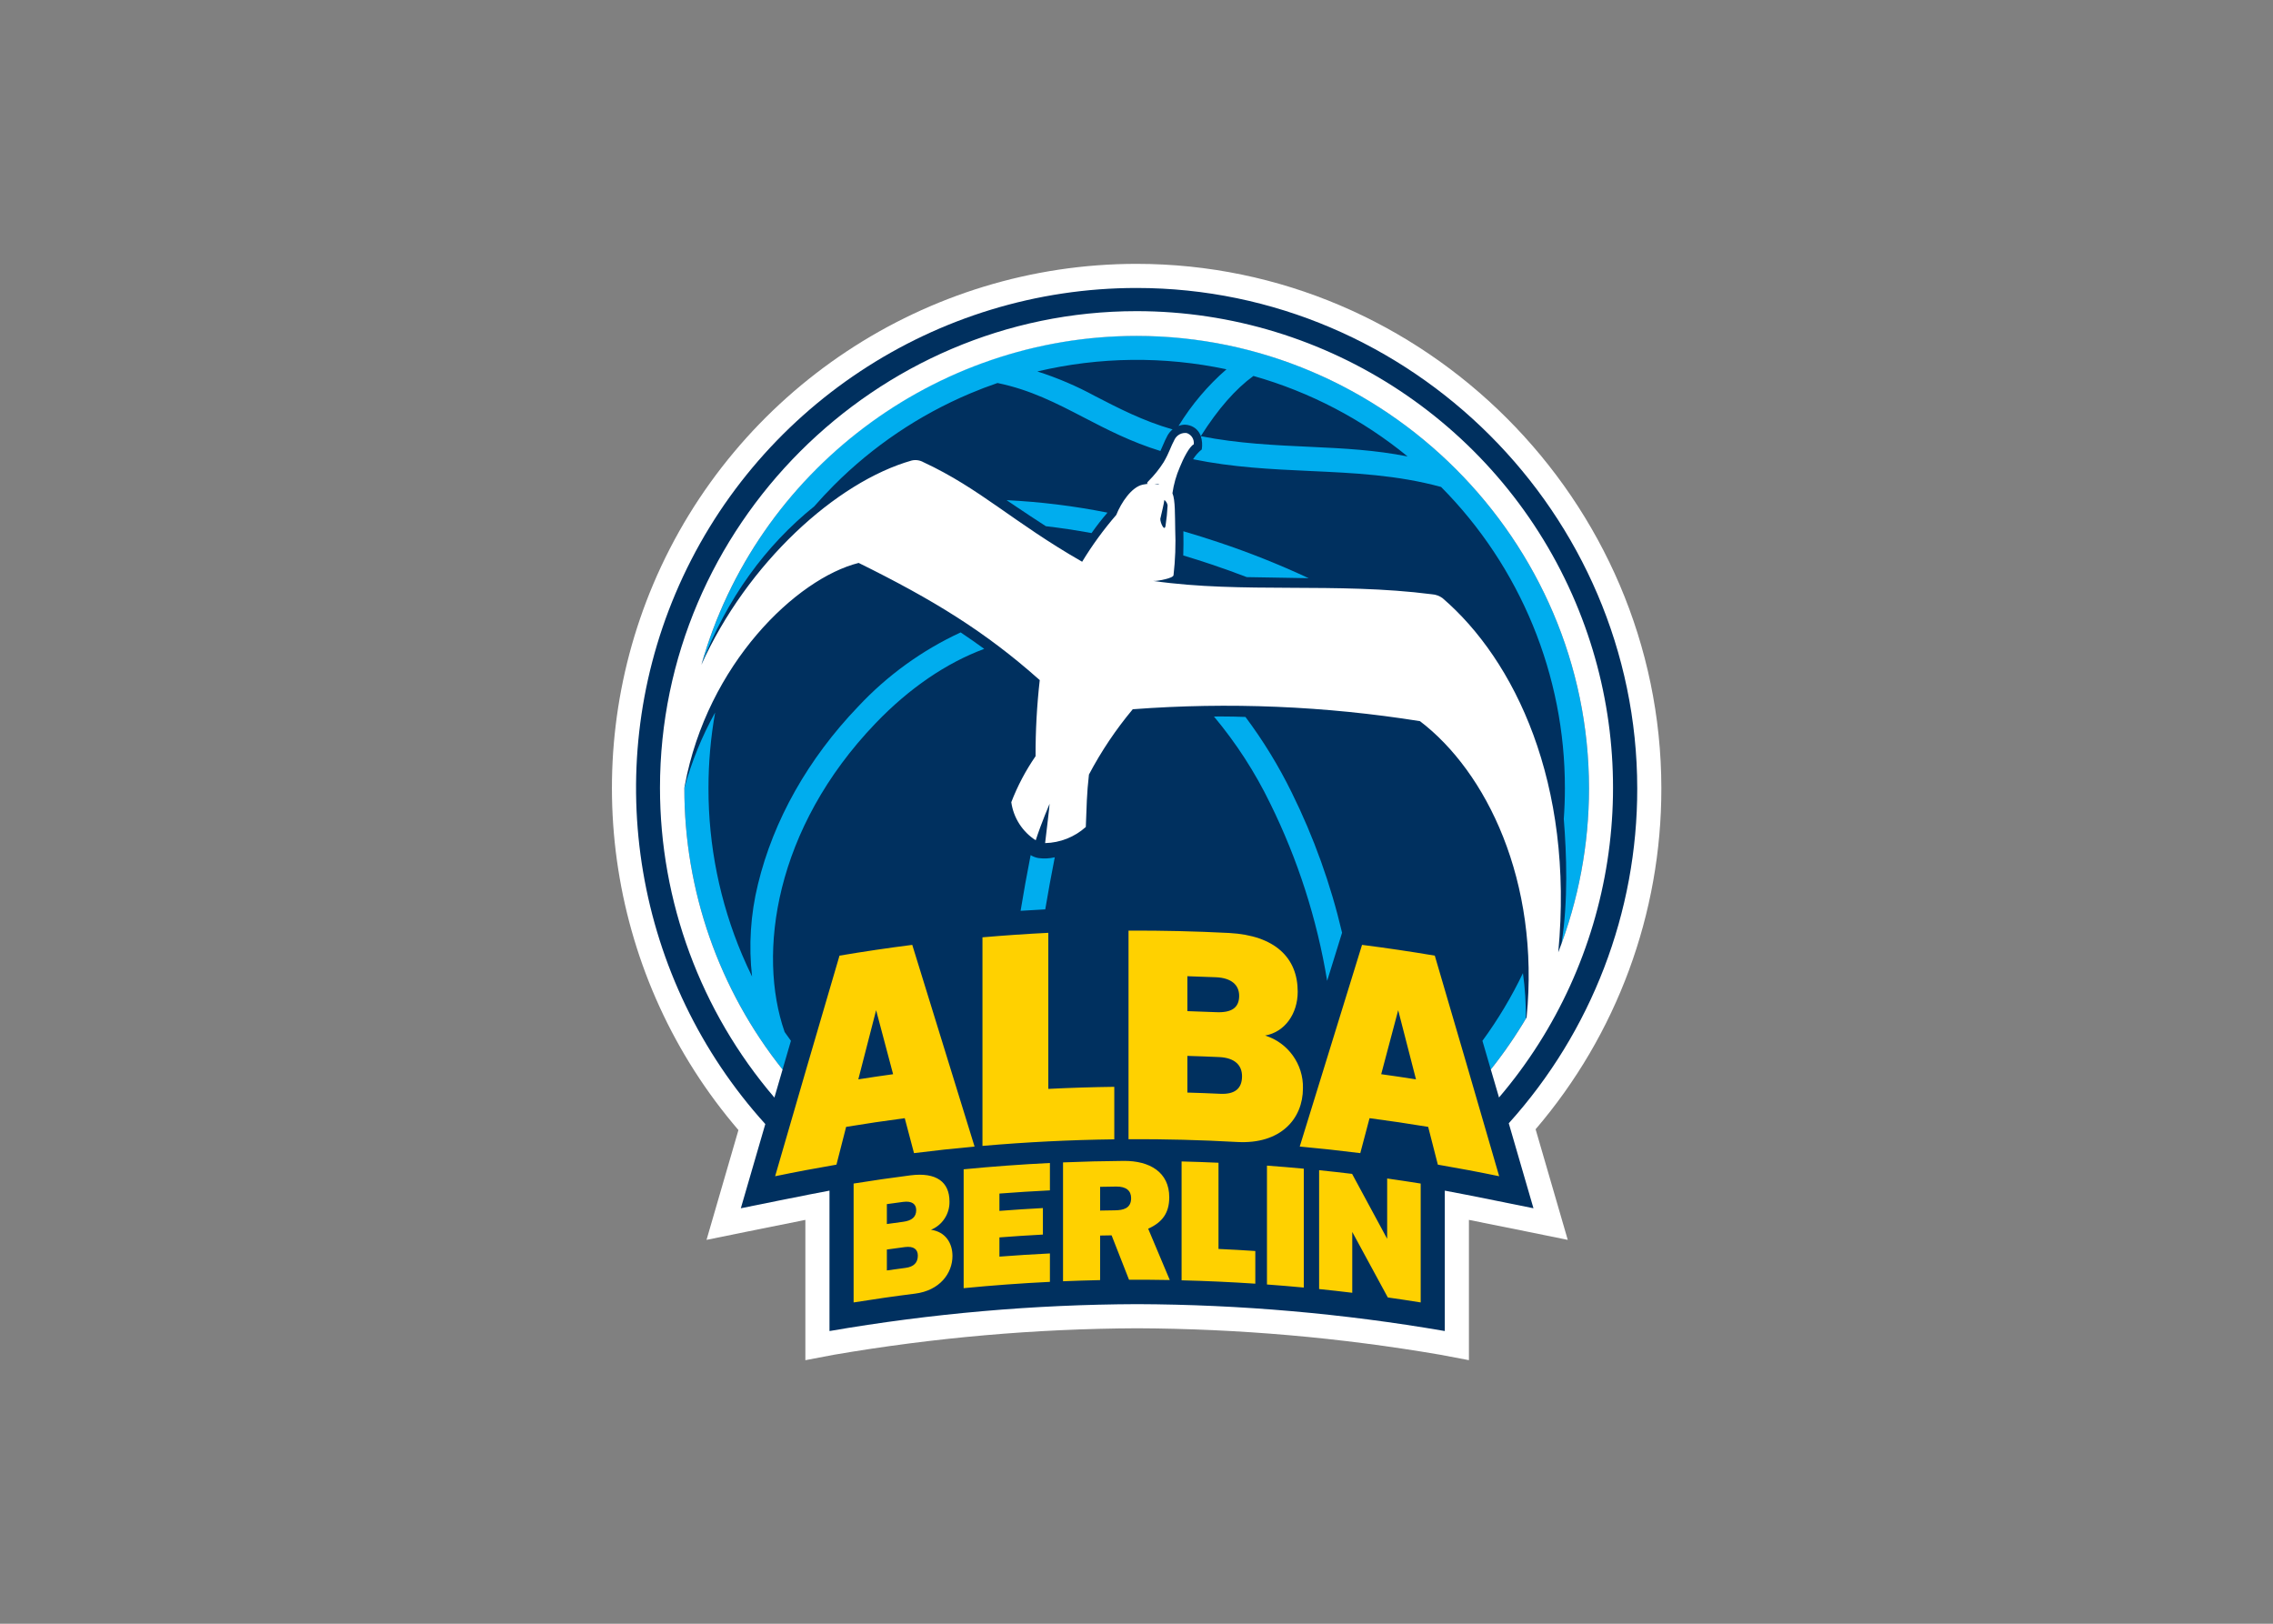 <svg clip-rule="evenodd" fill-rule="evenodd" stroke-linejoin="round" stroke-miterlimit="2" viewBox="0 0 560 400" xmlns="http://www.w3.org/2000/svg"><rect x="0" y="0" width="560" height="400" fill="#808080" stroke="none"/><g fill-rule="nonzero" transform="matrix(.907 0 0 .907 150.78 64.956)"><path d="m285.038 142.519c-.045-78.171-64.382-142.471-142.553-142.471-57.147 0-109.006 34.365-131.28 86.993-21.039 49.729-12.052 107.318 23.138 148.272-3.245 11.156-5.644 19.414-5.644 19.414l-3.024 10.41 10.623-2.163c.133-.027 9.113-1.856 16.225-3.267v38.107l7.773-1.475c27.204-4.665 54.748-7.071 82.349-7.192 27.601.116 55.145 2.521 82.349 7.189l7.773 1.473v-38.102c7.112 1.411 16.092 3.24 16.225 3.268l10.623 2.163-3.024-10.411s-2.431-8.368-5.709-19.635c22.078-25.777 34.201-58.634 34.156-92.573z" fill="#fff"/><path d="m278.487 142.519c-.045-74.577-61.425-135.92-136.002-135.92-54.52 0-103.996 32.785-125.246 82.993-20.562 48.602-11.017 104.969 24.401 144.091-3.742 12.864-6.649 22.872-6.649 22.872s19.599-3.992 24.084-4.788v38.135c27.604-4.762 55.558-7.206 83.57-7.307 28.011.101 55.966 2.544 83.57 7.303v-38.131c4.485.796 24.084 4.788 24.084 4.788s-2.939-10.12-6.712-23.085c22.501-24.934 34.945-57.365 34.9-90.951z" fill="#00305f"/><g fill="#00adee"><path d="m189.227 85.422c-7.949-3.711-16.105-6.963-24.427-9.738-3.221-1.08-6.42-2.084-9.597-3.009.044 2.381.032 4.612-.034 6.573 2.524.761 5.062 1.561 7.623 2.42 3.289 1.105 6.499 2.259 9.629 3.462 2.552.063 5.168.102 7.995.136 2.916.035 5.837.083 8.811.156z"/><path d="m94.704 100.149c-10.493 4.853-19.948 11.693-27.84 20.141-13.593 14.17-23.004 30.851-27.215 48.24-2.014 8.2-2.557 16.692-1.606 25.082-.95-1.939-1.85-3.906-2.699-5.902-6.061-14.322-9.169-29.721-9.138-45.273-.004-6.883.6-13.753 1.805-20.531-3.6 6.483-6.406 13.377-8.357 20.531-.041 27.761 9.369 54.725 26.672 76.434.758-2.6 1.517-5.201 2.277-7.803-.579-.791-1.15-1.588-1.711-2.392-7.442-21.316-2.704-55.276 24.702-83.849 9.19-9.58 19.26-16.396 29.516-20.209-2.094-1.531-4.229-3.015-6.406-4.469z"/><path d="m54.924 65.921c1.715-1.96 3.498-3.87 5.349-5.729 10.595-10.624 23.152-19.091 36.974-24.93 2.461-1.041 4.949-1.992 7.464-2.852 8.94 1.832 16.028 5.507 23.45 9.36 6.312 3.276 12.824 6.646 20.801 9.105.254-.538.466-1.035.682-1.544.369-.906.784-1.792 1.243-2.656.35-.635.819-1.198 1.38-1.657-8.053-2.315-14.667-5.761-21.085-9.066-4.992-2.721-10.234-4.958-15.652-6.68 16.871-3.989 34.417-4.189 51.374-.587-5.095 4.437-9.483 9.626-13.014 15.387.547-.22 1.13-.338 1.72-.347.451.014.898.09 1.328.227 1.408.416 2.527 1.494 2.996 2.885 4.713-7.433 9.45-12.821 14.297-16.343 15.311 4.339 29.567 11.781 41.88 21.863-8.86-1.745-17.081-2.181-26.346-2.605-9.721-.444-19.716-.906-29.826-2.9.37 1.163.458 2.398.257 3.601-.932.747-1.729 1.647-2.358 2.661 10.85 2.229 21.387 2.719 31.627 3.187 12.199.557 23.8 1.093 35.74 4.341 21.573 21.74 33.672 51.169 33.627 81.796 0 2.804-.1 5.593-.3 8.365.762 9.584 1.223 22.19-.612 33.874 4.936-13.514 7.462-27.79 7.462-42.178 0-67.435-55.491-122.926-122.926-122.926-13.967 0-27.832 2.38-41 7.039-.084-.008-.166-.017-.252-.025l-.081.142c-37.296 13.388-65.926 43.985-76.811 82.087 6.977-18.041 17.496-32.345 30.612-42.895z"/><path d="m109.766 65.97c2.446 1.648 5.133 3.439 8.08 5.331 4.049.472 8.186 1.096 12.41 1.87 1.427-2.015 2.772-3.75 4.328-5.554-9.038-1.805-18.197-2.937-27.402-3.388.864.582 1.726 1.162 2.584 1.741z"/><path d="m115.862 161.444c-.762-.124-1.492-.399-2.147-.809-1.031 5.268-1.94 10.31-2.727 15.128 2.236-.144 4.468-.274 6.697-.39.757-4.511 1.618-9.225 2.585-14.14-1.445.334-2.938.406-4.408.211z"/><path d="m247.438 192.687c-3.091 6.456-6.774 12.611-11.002 18.386.76 2.599 1.519 5.199 2.277 7.798 3.479-4.376 6.657-8.984 9.511-13.791.052-4.145-.21-8.288-.786-12.393z"/><path d="m172.069 123.114c-2.138-.086-4.288-.133-6.47-.133-.701 0-1.397.006-2.093.011 6.029 7.204 11.153 15.119 15.258 23.568 7.517 15.221 12.739 31.471 15.495 48.222 1.24-4.006 2.482-8.013 3.725-12.022l.324-1.043c-3.089-13.177-7.679-25.957-13.682-38.088-3.54-7.213-7.744-14.081-12.557-20.515z"/></g><path d="m261.762 92.061c-20.183-47.881-67.323-79.168-119.284-79.168-71.013 0-129.447 58.435-129.447 129.448 0 30.85 11.027 60.705 31.081 84.148l2.218-7.615c-17.306-21.708-26.717-48.674-26.676-76.436l.001-.048c.033-.2.068-.407.109-.627 6.135-33.051 30.367-56.252 47.236-60.489 20.227 9.987 34.384 18.64 49.189 31.834-.78 6.86-1.159 13.759-1.135 20.663-2.686 3.889-4.9 8.083-6.595 12.495.598 4.248 3.023 8.029 6.634 10.344 1.553-4.763 3.772-9.928 3.772-9.928.072.024-1.219 10.689-1.219 10.689 4.089-.092 8.012-1.645 11.055-4.376.228-5.71.249-8.969.852-14.241 3.332-6.314 7.321-12.258 11.901-17.735 26.041-1.966 52.223-.881 78.012 3.233 18.029 13.713 32.623 43.412 28.971 80.472-2.908 4.932-6.157 9.655-9.722 14.135l2.227 7.61c31.741-37.207 39.817-89.342 20.82-134.408zm-4.727 94.973c4.337-46.051-11.907-79.437-31.447-96.204-.832-.608-1.82-.967-2.849-1.037-26.023-3.342-51.417-.142-75.74-3.627l.797-.013c.417-.025 4.577-.651 4.73-1.532.48-4.159.632-8.349.457-12.532-.078-3.567.039-7.967-.752-9.74.35-2.447 1.027-4.836 2.015-7.102.898-2.256 2.586-5.596 3.774-6.181.182-1.336-.615-2.624-1.89-3.059-1.351-.188-2.681.505-3.302 1.719-1.134 2.092-1.394 3.471-2.974 6.179-1.181 1.863-2.567 3.589-4.13 5.146-1.564 1.556 2.438.267 2.894.975-1.456-.344-2.972-.349-4.43-.015-3.059.619-5.904 4.932-7.216 8.228-3.438 3.973-6.538 8.227-9.266 12.717-18.773-10.747-27.635-19.843-43.136-27.049-.963-.538-2.093-.698-3.167-.447-20.536 5.828-44.698 27.906-57.123 55.473 14.966-52.691 63.439-89.313 118.214-89.313 67.415 0 122.89 55.474 122.89 122.89 0 15.23-2.831 30.328-8.349 44.524zm-108.097-117.738c.463-2.07.9-3.744 1.105-5.131.46.369.772.891.878 1.471-.091 1.845-.277 3.684-.557 5.509-.281 1.826-1.476-.844-1.426-1.849z" fill="#fff"/><path d="m164.742 267.604c3.335.151 6.668.337 10 .558v8.873c-6.67-.442-13.345-.746-20.026-.912v-32.285c3.343.083 6.685.2 10.026.353zm45.816-19.137c3.038.429 6.073.888 9.106 1.375v32.285c-2.974-.478-5.951-.928-8.931-1.351-3.215-5.964-6.434-11.896-9.656-17.795v16.525c-2.998-.365-5.999-.701-9.003-1.008v-32.285c2.989.306 5.975.64 8.958 1.002 3.178 5.847 6.354 11.726 9.526 17.635zm-32.65-3.496c3.336.243 6.67.521 10.002.833v32.286c-3.332-.312-6.666-.59-10.002-.834zm-82.39 1.001c7.799-.761 15.609-1.333 23.431-1.715v7.436c-4.574.224-9.145.513-13.714.866v4.707c3.934-.304 7.87-.56 11.809-.769v7.2c-3.939.209-7.875.465-11.809.769v5.223c4.568-.354 9.139-.642 13.714-.865v7.718c-7.82.381-15.63.953-23.431 1.715zm50.126 16.136c3.832-1.735 5.724-4.26 5.724-8.547 0-6.801-5.311-9.924-12.347-9.871-5.504.042-11.006.177-16.507.405v32.285c3.357-.139 6.714-.244 10.073-.314v-12.102c1.041-.021 2.082-.039 3.122-.055 1.577 4.013 3.154 8.032 4.731 12.058 3.69-.017 7.38.008 11.07.076-1.955-4.657-3.91-9.302-5.866-13.935zm-9.003-4.997c-1.351.017-2.703.04-4.054.067v-6.447c1.46-.03 2.92-.053 4.38-.071 2.752-.031 4.041 1.155 4.041 3.153 0 2.809-2.19 3.27-4.367 3.298zm-49.994 5.286c3.1-1.269 5.105-4.339 5.021-7.687.001-5.278-3.546-7.991-10.577-7.101-5.164.661-10.319 1.406-15.465 2.233v32.288c5.54-.891 11.091-1.686 16.653-2.383 6.759-.84 10.2-5.536 10.199-10.24 0-3.5-1.898-6.564-5.831-7.11zm-11.987-6.97c1.472-.207 2.945-.409 4.419-.604 2.376-.314 3.551.575 3.551 2.234 0 1.863-1.19 2.86-3.553 3.171-1.473.195-2.945.397-4.417.605zm5.051 17.323c-1.684.221-3.368.45-5.051.688v-5.677c1.63-.231 3.261-.453 4.892-.668 2.41-.315 3.52.632 3.52 2.326.001 1.916-1.098 3.036-3.361 3.331zm56.723-49.181c-5.976.077-11.95.264-17.922.561v-42.39c-5.967.298-11.93.706-17.887 1.223v56.651c11.916-1.037 23.852-1.632 35.809-1.785zm40.972-13.929c5.371-.951 8.853-5.926 8.853-11.91-.001-9.248-6.221-15.278-18.618-15.946-9.106-.469-18.219-.682-27.338-.639v56.65c9.815-.047 19.625.203 29.433.752 11.913.691 17.944-6.31 17.945-14.575.168-6.519-4.047-12.399-10.275-14.332zm-21.117-16.112c2.601.073 5.202.167 7.802.282 4.194.189 6.264 2.127 6.264 5.04 0 3.268-2.097 4.632-6.267 4.444-2.599-.115-5.199-.209-7.799-.283zm8.919 31.934c-2.972-.139-5.945-.25-8.919-.334v-9.961c2.88.082 5.759.188 8.637.32 4.252.2 6.208 2.223 6.208 5.192 0 3.363-1.936 4.971-5.926 4.783zm-83.176 16.118c5.476-.69 10.959-1.286 16.45-1.788-5.649-18.358-11.29-36.617-16.924-54.777-6.602.838-13.191 1.813-19.765 2.925-5.843 19.862-11.672 39.833-17.486 59.913 5.539-1.147 11.092-2.196 16.66-3.147.875-3.422 1.75-6.842 2.626-10.258 5.298-.876 10.607-1.663 15.926-2.361.838 3.162 1.675 6.327 2.513 9.493zm-15.128-20.039c1.611-6.27 3.223-12.532 4.836-18.784 1.536 5.788 3.074 11.583 4.613 17.385-3.153.435-6.302.901-9.449 1.399zm138.867 10.546c5.318.698 10.627 1.485 15.926 2.361.876 3.416 1.751 6.835 2.626 10.258 5.567.951 11.12 2 16.66 3.147-5.814-20.08-11.642-40.051-17.487-59.913-6.572-1.112-13.161-2.087-19.765-2.925-5.632 18.16-11.273 36.418-16.923 54.777 5.49.502 10.974 1.098 16.449 1.788.838-3.167 1.676-6.331 2.514-9.493zm3.166-11.945c1.538-5.803 3.076-11.598 4.613-17.385 1.613 6.252 3.225 12.514 4.835 18.784-3.146-.498-6.295-.964-9.448-1.399z" fill="#ffd100"/></g></svg>